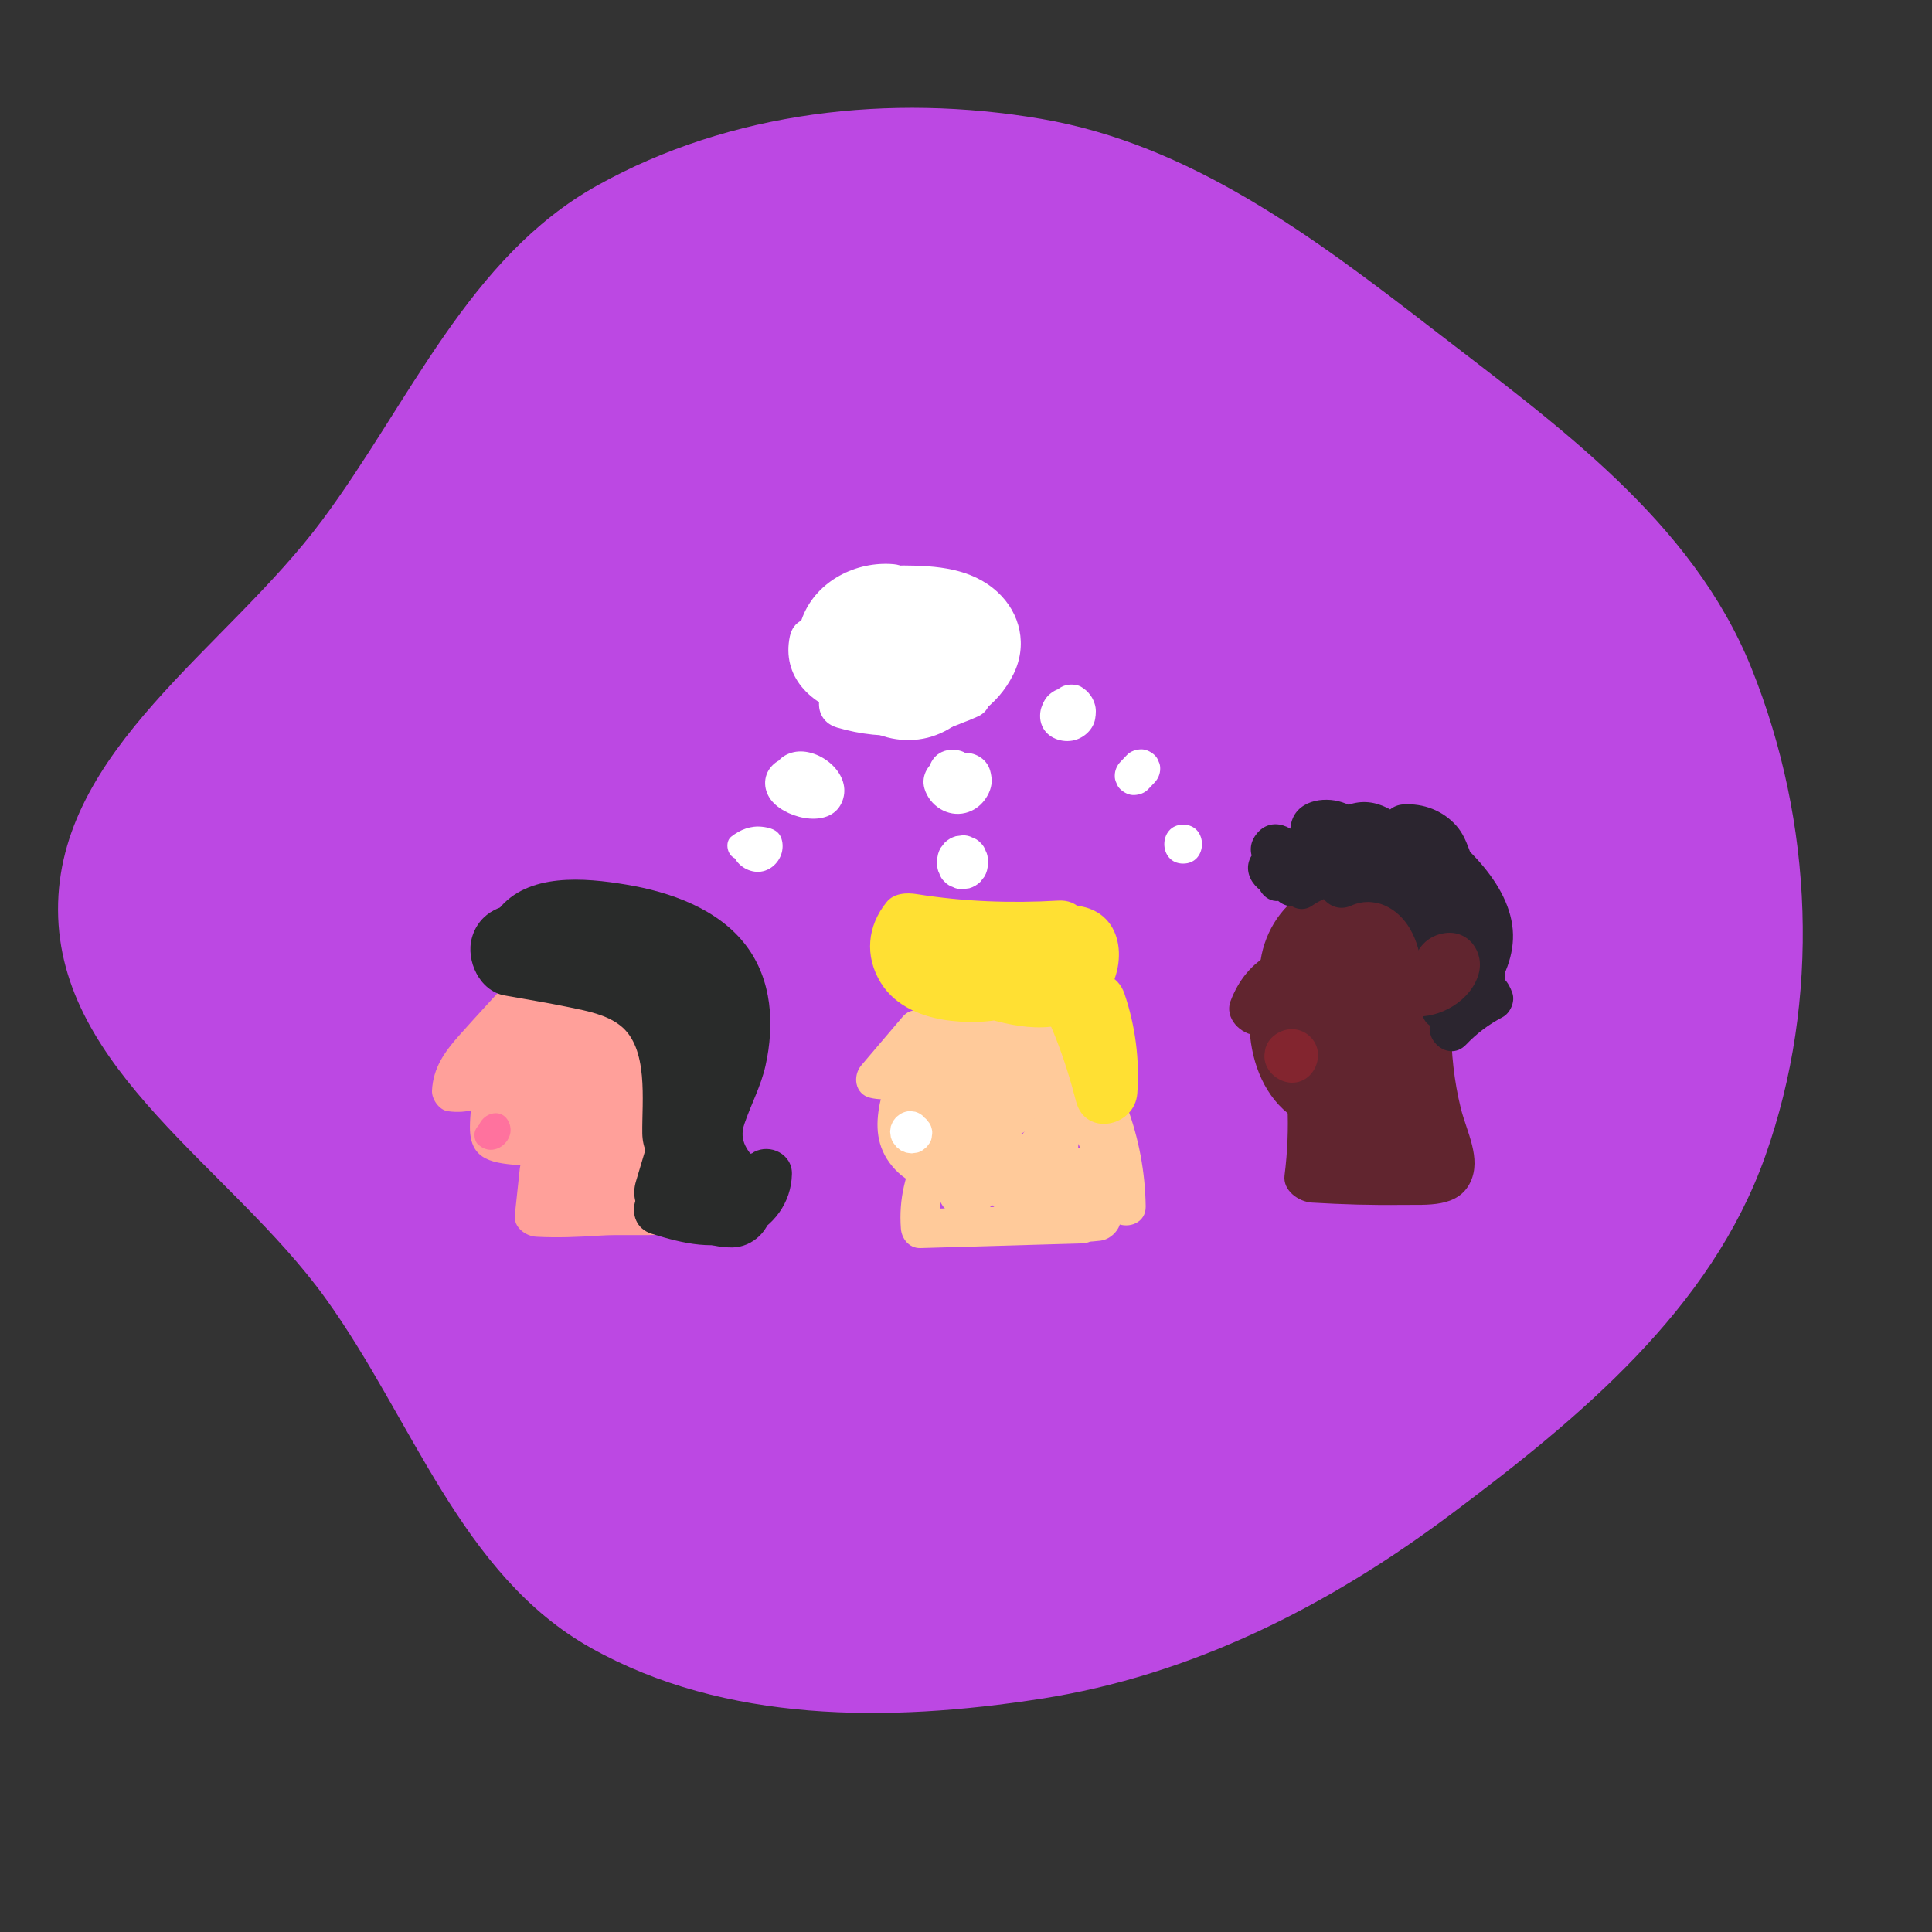 <svg width="233" height="233" viewBox="0 0 233 233" fill="none" xmlns="http://www.w3.org/2000/svg">
<rect x="0" y="0" width="233" height="233" fill="#333333" stroke="none"/>
<mask id="mask0" mask-type="alpha" maskUnits="userSpaceOnUse" x="0" y="0" width="233" height="233">
<rect width="233" height="233" fill="#C4C4C4"/>
</mask>
<g mask="url(#mask0)">
<path fill-rule="evenodd" clip-rule="evenodd" d="M7 109.753C6.924 90.436 27.307 78.257 38.833 62.766C49.446 48.501 56.487 31.05 72.003 22.384C88.093 13.398 107.392 11.232 125.554 14.331C143.453 17.385 158.233 28.44 172.606 39.549C187.76 51.263 204.044 62.766 211.21 80.541C218.706 99.136 219.593 120.563 212.882 139.455C206.332 157.896 190.594 170.932 174.94 182.653C160.177 193.707 143.728 202.05 125.511 204.877C107.157 207.724 87.472 207.823 71.264 198.739C55.534 189.923 49.764 171.129 39.201 156.502C27.894 140.845 7.076 129.073 7 109.753Z" fill="#BC48E3"/>
<g clip-path="url(#clip0)">
<path d="M62.216 117.367C59.931 119.875 57.613 122.359 55.357 124.895C53.599 126.872 52.235 128.802 52.099 131.521C52.047 132.526 52.931 133.86 53.998 134.01C58.836 134.691 61.529 131.136 64.364 127.792C67.166 124.482 70.198 120.875 66.978 116.756C66.367 118.226 65.76 119.696 65.149 121.166C67.801 121.237 70.433 121.453 73.047 121.917C74.128 122.11 75.337 122.589 76.427 122.631C77.358 123.063 77.513 122.955 76.897 122.293C76.559 121.589 76.446 121.551 76.559 122.176C76.408 122.575 76.611 123.458 76.615 123.899C76.634 127.398 76.399 133.597 72.76 135.527C70.805 136.565 67.956 135.818 65.859 135.64C64.952 135.565 62.535 134.898 61.689 135.283C61.073 135.095 61.022 135.302 61.534 135.898C61.783 136.673 61.887 136.781 61.844 136.227C62.023 135.814 61.873 135.076 61.924 134.602C62.328 130.746 64.054 127.06 67.688 125.369C66.39 124.627 65.093 123.88 63.795 123.138C63.273 127.29 62.752 131.441 62.225 135.598C61.887 138.307 65.807 138.876 67.044 136.903C68.651 134.339 69.474 131.564 69.639 128.549C69.761 126.365 66.691 125.069 65.224 126.722C63.523 128.638 62.314 130.704 61.445 133.113C63.109 133.569 64.768 134.029 66.433 134.485C67.467 131.587 68.092 128.661 68.468 125.613C68.741 123.416 65.436 122.166 64.054 123.787C62.296 125.848 61.064 128.093 60.415 130.728C59.743 133.47 63.772 135.419 65.14 132.719C66.611 129.817 68.083 126.914 69.554 124.007C67.946 123.571 66.343 123.138 64.736 122.702C64.834 125.595 64.717 128.464 64.383 131.343C64.101 133.752 67.302 134.499 68.797 133.17C71.688 130.601 73.221 127.205 73.55 123.387C73.804 120.429 69.239 119.964 68.473 122.702C67.542 126.022 67.128 129.413 67.265 132.86C67.373 135.677 71.632 136.48 72.342 133.545C73.023 130.737 73.954 127.356 73.653 124.449C73.522 123.167 72.981 122.133 72.008 121.302C71.167 120.584 69.921 120.368 69.244 119.527C68.633 120.997 68.026 122.467 67.415 123.937C68.548 124.031 69.77 124.261 70.908 124.219C71.764 124.491 72.003 124.453 71.623 124.111C71.66 124.716 71.688 125.322 71.698 125.928C71.745 128.436 71.524 130.911 71.068 133.376C70.452 136.692 74.824 137.814 76.056 134.748C76.958 132.498 77.602 130.206 78.002 127.816C78.538 124.608 73.865 123.157 73.014 126.445C72.563 128.182 72.159 130.023 71.162 131.545C70.715 132.23 70.198 132.813 69.469 133.207C69.108 133.414 68.722 133.555 68.313 133.625C67.307 133.47 67.42 133.865 68.661 134.813C68.266 135.785 67.866 136.758 67.472 137.73C67.519 137.706 67.561 137.678 67.608 137.655C69.963 136.316 68.746 133.024 66.301 132.841C64.797 132.728 63.334 132.752 61.835 132.911C59.179 133.193 58.046 137.373 61.148 137.983C64.03 138.552 66.94 138.969 69.869 139.186C72.427 139.373 76.206 140.026 78.543 138.758C80.851 137.504 80.95 134.339 81.251 132.024C81.659 128.924 81.721 125.834 81.476 122.721C81.279 120.208 78.082 119.156 76.657 121.415C73.818 125.919 74.142 132.198 70.555 136.175C68.337 138.641 71.98 142.304 74.213 139.829C78.317 135.274 77.978 129.013 81.124 124.021C79.516 123.585 77.913 123.153 76.305 122.716C76.469 124.81 76.521 126.9 76.389 128.995C76.31 130.258 76.164 131.517 75.952 132.766C75.849 133.357 75.731 133.945 75.605 134.527C76.343 134.198 76.385 134.076 75.731 134.17C75.012 133.855 73.381 134.179 72.577 134.156C71.524 134.123 70.475 134.062 69.427 133.977C67.105 133.79 64.815 133.447 62.531 132.996C62.3 134.687 62.075 136.377 61.844 138.068C63.349 137.908 64.806 137.885 66.31 137.997C65.873 136.391 65.441 134.79 65.003 133.184C64.956 133.207 64.914 133.235 64.867 133.259C63.87 133.827 63.386 135.081 63.678 136.175C64.66 139.843 69.949 139.002 72.365 137.481C75.774 135.33 77.052 131.512 78.007 127.807C76.343 127.351 74.683 126.891 73.019 126.435C72.619 128.826 71.975 131.117 71.073 133.367C72.737 133.822 74.396 134.283 76.061 134.738C76.78 130.854 77.527 126.13 76.592 122.227C75.661 118.33 70.499 119.01 67.42 118.762C64.947 118.56 64.336 121.612 65.591 123.171C66.085 123.782 66.691 124.209 67.373 124.59C68.369 125.144 68.243 124.749 68.492 125.604C68.741 126.454 68.2 128.107 68.045 128.967C67.852 130.042 67.617 131.103 67.359 132.165C69.051 132.395 70.743 132.62 72.436 132.85C72.318 129.84 72.647 126.971 73.461 124.068C71.768 123.838 70.076 123.613 68.383 123.383C68.172 125.858 66.983 127.886 65.144 129.511C66.616 130.122 68.087 130.728 69.559 131.338C69.897 128.459 70.015 125.595 69.911 122.697C69.827 120.278 66.31 118.996 65.093 121.391C63.621 124.294 62.15 127.196 60.678 130.103C62.253 130.765 63.828 131.432 65.403 132.094C65.835 130.333 66.527 128.821 67.711 127.431C66.24 126.82 64.768 126.215 63.297 125.604C62.977 128.173 62.314 130.671 61.445 133.104C60.326 136.246 65.309 137.584 66.433 134.475C66.987 132.935 67.801 131.592 68.882 130.366C67.41 129.755 65.939 129.15 64.468 128.539C64.35 130.657 63.701 132.498 62.578 134.287C64.185 134.724 65.788 135.156 67.396 135.593C67.918 131.441 68.44 127.29 68.966 123.134C69.234 120.992 66.621 120.185 65.074 120.903C59.47 123.514 56.715 129.971 56.673 135.903C56.645 140.12 59.611 140.275 63.076 140.566C66.606 140.867 70.823 141.848 74.236 140.51C80.428 138.077 81.749 130.164 81.791 124.331C81.8 122.852 81.942 120.786 81.077 119.494C80.141 118.099 78.496 117.799 76.963 117.451C73.085 116.573 69.122 116.108 65.149 116C62.681 115.934 62.042 118.771 63.32 120.41C63.823 121.053 60.392 124.514 59.86 125.139C58.977 126.186 57.026 129.262 55.371 129.032C56.005 129.863 56.635 130.695 57.27 131.521C57.369 129.586 59.677 127.821 60.88 126.496C62.545 124.669 64.204 122.847 65.868 121.02C68.106 118.564 64.463 114.901 62.216 117.367Z" fill="#FFA09A"/>
<path d="M62.685 140.951C62.483 142.825 62.286 144.699 62.084 146.568C61.928 148.01 63.395 149.081 64.669 149.151C67.208 149.292 69.718 149.184 72.252 149.02C74.824 148.85 77.428 149.052 79.981 148.888C86.045 148.494 81.053 140.923 79.807 138.35C78.787 136.246 75.698 136.988 75.082 138.965C75.261 138.397 74.654 138.885 74.278 138.871C73.277 138.824 72.229 138.974 71.223 139.026C69.333 139.12 67.443 139.218 65.553 139.312C62.248 139.477 62.201 144.45 65.553 144.478C67.589 144.492 69.629 144.511 71.665 144.525C72.887 144.535 75.787 143.985 76.69 144.84C79.106 147.127 82.769 143.478 80.347 141.186C78.617 139.547 76.573 139.402 74.288 139.378C71.378 139.35 68.468 139.331 65.553 139.308C65.553 141.031 65.553 142.75 65.553 144.474C68.726 144.314 71.994 144.351 75.148 143.948C77.438 143.652 79.351 142.651 80.07 140.341C78.495 140.547 76.92 140.754 75.346 140.956C75.811 141.909 76.272 142.867 76.737 143.821C76.93 144.215 77.64 146.418 77.898 145.502C78.293 144.985 78.693 144.474 79.088 143.957C80.286 143.422 79.398 143.685 78.49 143.656C77.912 143.638 77.339 143.633 76.76 143.638C75.392 143.652 74.029 143.736 72.661 143.825C69.996 143.999 67.349 144.135 64.679 143.985C65.539 144.845 66.404 145.709 67.264 146.568C67.466 144.694 67.664 142.82 67.866 140.951C68.209 137.65 63.038 137.673 62.685 140.951Z" fill="#FFA09A"/>
<path d="M66.677 119.123C70.175 117.879 74.156 117.973 76.563 120.504C79.995 124.12 79.06 129.572 77.8 133.912C75.774 140.89 86.657 143.872 88.678 136.908C91.071 128.675 90.982 118.992 84.541 112.53C79.21 107.185 70.682 105.762 63.678 108.251C60.81 109.27 58.887 112.093 59.738 115.183C60.5 117.959 63.791 120.147 66.677 119.123Z" fill="#292B2A"/>
<path d="M60.843 120.048C63.476 120.523 66.127 120.95 68.751 121.495C70.843 121.927 73.137 122.373 74.801 123.674C78.266 126.379 77.405 132.775 77.462 136.673C77.57 143.919 88.853 143.938 88.744 136.673C88.636 129.408 88.697 121.387 83.028 115.949C77.908 111.036 70.495 110.374 63.847 109.177C60.853 108.637 57.764 109.994 56.908 113.112C56.151 115.845 57.83 119.504 60.843 120.048Z" fill="#292B2A"/>
<path d="M66.757 116.324C67.641 115.202 69.117 115.488 70.462 115.54C72.6 115.62 74.669 115.986 76.723 116.578C80.075 117.545 83.272 118.945 83.521 122.796C83.784 126.858 81.443 130.051 80.47 133.822C79.121 139.059 81.542 143.257 84.941 147.047C88.989 151.555 95.622 144.896 91.588 140.407C90.197 138.857 89.059 137.645 89.774 135.541C90.582 133.165 91.772 130.986 92.322 128.516C93.422 123.58 93.13 118.198 89.985 114.042C86.629 109.604 80.828 107.566 75.506 106.683C70.532 105.856 63.64 105.213 60.11 109.679C58.539 111.666 58.168 114.38 60.11 116.32C61.741 117.959 65.177 118.325 66.757 116.324Z" fill="#292B2A"/>
<path d="M78.345 136.955C77.795 138.796 77.245 140.641 76.695 142.482C75.745 145.662 78.302 148.122 81.227 148.428C80.329 148.334 82.007 148.738 82.209 148.818C81.809 148.644 81.866 148.672 82.383 148.897C82.9 149.123 83.417 149.339 83.939 149.555C85.34 150.118 86.764 150.442 88.288 150.442C90.746 150.442 93.102 148.282 92.989 145.746C92.876 143.201 90.925 141.05 88.288 141.05C87.714 141.031 87.676 141.045 88.184 141.092C87.888 141.022 87.597 140.937 87.305 140.834C86.783 140.632 86.727 140.613 87.131 140.782C86.844 140.655 86.558 140.529 86.271 140.407C84.555 139.669 83.107 139.228 81.231 139.031C82.74 141.012 84.254 142.994 85.763 144.976C86.313 143.135 86.863 141.289 87.413 139.449C88.114 137.096 86.567 134.226 84.132 133.672C81.603 133.099 79.097 134.438 78.345 136.955Z" fill="#292B2A"/>
<path d="M88.49 144.943C90.478 145.394 92.199 145.173 93.999 144.21C92.467 143.332 90.934 142.454 89.402 141.576C89.317 145.793 82.284 143.548 80.211 142.9C76.45 141.726 74.838 147.615 78.584 148.789C82.322 149.959 86.374 150.95 90.126 149.301C93.285 147.911 95.438 145.075 95.508 141.576C95.555 139.186 92.899 137.875 90.911 138.941C90.657 139.162 90.394 139.204 90.112 139.059C86.285 138.181 84.649 144.065 88.49 144.943Z" fill="#292B2A"/>
<path d="M57.697 138.058C58.121 138.415 58.572 138.645 59.131 138.664C59.531 138.678 59.935 138.566 60.283 138.373C60.871 138.049 61.341 137.462 61.51 136.809C61.825 135.584 60.979 134.076 59.559 134.264C58.445 134.414 57.585 135.419 57.603 136.546C57.613 136.974 57.782 137.406 58.088 137.706C58.374 137.993 58.84 138.204 59.249 138.19C60.128 138.152 60.908 137.467 60.894 136.546C60.889 136.509 60.894 136.471 60.899 136.438C60.88 136.584 60.861 136.729 60.838 136.875C60.847 136.819 60.861 136.772 60.88 136.715C60.824 136.847 60.767 136.978 60.716 137.11C60.739 137.058 60.763 137.016 60.795 136.969C60.711 137.082 60.626 137.19 60.537 137.302C60.584 137.241 60.631 137.194 60.692 137.147C60.579 137.232 60.471 137.316 60.358 137.406C60.405 137.373 60.452 137.349 60.504 137.331C60.372 137.387 60.241 137.443 60.109 137.495C60.142 137.481 60.18 137.471 60.212 137.467C59.677 137.326 59.145 137.185 58.609 137.044C58.628 137.063 58.647 137.082 58.666 137.105C58.581 136.992 58.497 136.884 58.407 136.772C58.431 136.805 58.45 136.833 58.468 136.866C58.412 136.734 58.356 136.603 58.304 136.471C58.323 136.518 58.337 136.56 58.346 136.612C58.327 136.466 58.309 136.321 58.285 136.175C58.29 136.222 58.29 136.269 58.285 136.321C58.304 136.175 58.323 136.03 58.346 135.884C58.337 135.945 58.318 136.006 58.294 136.067C58.351 135.936 58.407 135.804 58.459 135.673C58.426 135.748 58.384 135.814 58.337 135.875C58.421 135.762 58.506 135.654 58.595 135.541C58.544 135.602 58.487 135.659 58.421 135.71C58.534 135.626 58.642 135.541 58.755 135.452C58.703 135.49 58.647 135.522 58.586 135.551C58.718 135.494 58.849 135.438 58.981 135.386C58.924 135.41 58.863 135.429 58.802 135.438C58.948 135.419 59.094 135.4 59.239 135.377C59.202 135.382 59.169 135.382 59.131 135.377C59.277 135.396 59.423 135.414 59.569 135.438C59.517 135.433 59.474 135.419 59.428 135.4C59.559 135.457 59.691 135.513 59.822 135.565C59.785 135.546 59.757 135.527 59.724 135.504C59.837 135.588 59.945 135.673 60.057 135.762C60.048 135.753 60.034 135.743 60.025 135.734C59.681 135.447 59.324 135.25 58.863 135.25C58.459 135.25 57.98 135.429 57.702 135.734C57.415 136.048 57.199 136.457 57.218 136.894C57.232 137.312 57.364 137.781 57.697 138.058Z" fill="#FF729E"/>
<path d="M91.067 100.526C90.681 100.55 90.3 100.568 89.915 100.592C88.772 100.658 88.142 101.583 88.331 102.672C88.566 104.053 89.882 105.067 91.245 105.142C92.651 105.222 93.906 104.189 94.273 102.86C94.442 102.236 94.428 101.522 94.155 100.925C93.751 100.042 92.796 99.808 91.908 99.709C90.526 99.559 89.275 100.052 88.204 100.892C87.503 101.442 87.63 102.644 88.204 103.217C88.895 103.907 89.83 103.766 90.531 103.217C90.39 103.33 91.005 103.006 90.813 103.081C90.855 103.067 91.306 102.954 91.132 102.982C91.598 102.916 91.781 102.982 92.214 103.147C91.833 102.766 91.447 102.381 91.067 102.001C91.16 102.287 91.189 101.78 91.081 102.066C91.109 101.991 91.132 101.958 91.184 101.897C91.038 102.081 91.062 101.921 91.194 101.916C91.325 101.911 91.424 101.926 91.537 101.935C91.57 101.94 91.466 101.832 91.466 101.869C91.466 101.869 91.584 102.254 91.508 101.799C90.982 102.494 90.451 103.184 89.924 103.879C90.31 103.856 90.69 103.837 91.076 103.813C91.964 103.762 92.721 103.095 92.721 102.17C92.712 101.32 91.96 100.479 91.067 100.526Z" fill="white"/>
<path d="M97.097 92.143C95.931 90.983 94.197 91.2 93.101 92.359C91.921 93.613 92.053 95.45 93.167 96.694C95.095 98.845 100.341 99.991 101.606 96.567C102.753 93.463 99.218 90.453 96.303 90.631C94.761 90.725 93.308 91.744 93.257 93.397C93.2 95.163 94.751 96.459 96.293 96.981C98.136 97.61 100.604 96.783 100.609 94.515C100.614 92.439 97.967 91.359 96.533 92.862C95.87 93.557 95.96 94.482 96.533 95.187C97.097 95.886 97.788 96.436 98.583 96.854C100.454 97.84 102.118 95.003 100.242 94.017C99.664 93.712 99.269 93.369 98.86 92.862C98.86 93.637 98.86 94.412 98.86 95.187C99.5 94.515 97.506 93.97 97.032 93.721C96.971 93.689 96.594 93.393 96.552 93.402C96.533 93.407 96.514 94.196 96.35 93.909C96.322 93.862 97.05 94.059 96.703 93.895C97.314 94.182 98.268 94.308 98.461 95.163C98.526 95.454 98.639 95.313 98.343 95.445C97.995 95.6 97.262 95.29 96.947 95.191C96.482 95.041 96.134 94.783 95.711 94.576C95.447 94.449 95.198 94.877 94.775 94.454C96.275 95.966 98.602 93.641 97.097 92.143Z" fill="white"/>
<path d="M112.903 70.954C109.551 71.222 106.138 70.536 103.007 72.109C99.881 73.683 98.499 76.876 99.021 80.267C99.923 86.132 106.054 90.434 111.883 88.964C117.444 87.56 122.136 80.694 119.198 75.124C116.025 69.108 106.11 70.93 103.759 76.73C102.462 79.933 104.051 84.113 107.69 84.822C111.295 85.522 114.699 81.859 113.387 78.336C112.569 76.143 110.087 75.373 108.282 76.989C107.516 77.674 107.163 78.341 106.876 79.323C106.416 80.901 107.436 82.652 109.011 83.08C111.455 83.742 114.008 82.422 114.539 79.863C114.873 78.247 114.083 76.571 112.405 76.106C110.745 75.645 109.086 75.368 107.379 75.143C105.729 74.927 104.338 76.702 104.324 78.195C104.305 80.022 105.748 81.037 107.379 81.248C108.536 81.398 109.659 81.685 110.783 81.99C110.073 80.736 109.359 79.487 108.649 78.233C109.312 77.886 109.974 77.533 110.637 77.186C111.347 78.44 112.062 79.689 112.772 80.943C112.715 81.065 112.663 81.182 112.607 81.304C110.905 80.854 109.203 80.407 107.502 79.957C107.455 79.83 111.587 77.604 111.902 77.561C113.138 77.392 113.867 77.51 113.919 78.787C114.008 81.032 111.695 83.136 109.528 83.169C107.459 83.202 105.207 81.347 105.01 79.233C104.704 75.946 110.98 77.209 112.908 77.054C116.796 76.749 116.829 70.639 112.903 70.954Z" fill="white"/>
<path d="M111.488 95.093C112.099 97.173 114.281 98.587 116.443 98.037C117.369 97.802 118.131 97.276 118.709 96.53C119.278 95.792 119.687 94.816 119.584 93.862C119.494 93.031 119.301 92.317 118.69 91.702C118.159 91.171 117.289 90.772 116.528 90.81C115.738 90.847 114.92 91.106 114.365 91.702C113.853 92.261 113.383 93.073 113.472 93.862C113.486 93.975 113.486 94.073 113.472 94.186C113.51 93.914 113.543 93.646 113.58 93.374C113.566 93.444 113.547 93.515 113.524 93.585C113.627 93.341 113.731 93.097 113.834 92.857C113.787 92.96 113.74 93.05 113.674 93.144C113.834 92.937 113.994 92.73 114.154 92.524C114.078 92.613 114.008 92.679 113.923 92.754C114.13 92.594 114.337 92.434 114.544 92.275C114.487 92.317 114.422 92.355 114.356 92.383C114.6 92.28 114.845 92.176 115.085 92.073C114.976 92.115 114.882 92.139 114.77 92.153C115.042 92.115 115.31 92.082 115.583 92.045C115.512 92.049 115.437 92.049 115.367 92.04C115.639 92.078 115.907 92.111 116.18 92.148C116.067 92.125 115.973 92.101 115.87 92.054C116.114 92.157 116.359 92.261 116.598 92.364C116.532 92.331 116.467 92.298 116.41 92.256C116.617 92.416 116.824 92.575 117.031 92.735C116.941 92.665 116.871 92.594 116.796 92.51C116.956 92.716 117.115 92.923 117.275 93.13C117.209 93.036 117.162 92.951 117.115 92.848C117.219 93.092 117.322 93.336 117.426 93.576C117.416 93.543 117.407 93.505 117.393 93.472C116.941 91.941 115.221 90.828 113.632 91.34C112.071 91.838 111.009 93.449 111.488 95.093Z" fill="white"/>
<path d="M107.774 68.042C103.261 67.648 98.536 70.033 96.816 74.34C95.142 78.524 96.797 83.465 100.699 85.733C104.107 87.71 107.186 82.436 103.783 80.459C102.33 79.614 101.832 77.74 102.64 76.251C103.646 74.401 105.86 73.978 107.774 74.147C111.69 74.49 111.666 68.385 107.774 68.042Z" fill="white"/>
<path d="M108.926 74.293C111.06 74.302 113.632 74.147 115.508 75.359C117.543 76.674 117.275 78.402 115.7 80.022C112.292 83.526 106.839 82.939 102.551 81.844C98.734 80.872 97.154 86.611 100.925 87.734C106.67 89.443 112.522 88.879 117.943 86.4C121.074 84.968 118.855 79.703 115.588 80.821C112.668 81.816 109.782 81.502 106.801 80.924C105.767 80.722 100.765 80.21 101.15 78.374C101.959 74.542 96.069 72.903 95.255 76.749C94.24 81.567 97.756 84.977 102.147 86.16C106.947 87.452 112.405 88.349 117.21 86.71C116.424 84.85 115.639 82.99 114.854 81.131C110.938 82.92 106.641 83.066 102.547 81.849C102.006 83.812 101.465 85.775 100.92 87.738C108.385 89.64 118.291 89.213 122.221 81.309C123.932 77.867 123.109 73.974 120.289 71.386C117.167 68.521 112.955 68.216 108.917 68.197C104.996 68.174 104.991 74.279 108.926 74.293Z" fill="white"/>
<path d="M119.136 104.185C119.136 104.053 119.136 103.922 119.136 103.79C119.151 103.372 119.066 102.978 118.873 102.616C118.751 102.236 118.539 101.912 118.243 101.634C117.966 101.339 117.637 101.127 117.261 101.005C116.899 100.813 116.504 100.728 116.085 100.742C115.813 100.78 115.545 100.813 115.272 100.85C114.755 100.996 114.304 101.259 113.923 101.634C113.763 101.841 113.603 102.048 113.443 102.254C113.166 102.729 113.03 103.245 113.025 103.795C113.025 103.926 113.025 104.058 113.025 104.189C113.011 104.607 113.095 105.002 113.288 105.363C113.41 105.744 113.622 106.068 113.918 106.345C114.196 106.641 114.525 106.852 114.901 106.974C115.263 107.167 115.658 107.251 116.076 107.237C116.349 107.199 116.617 107.167 116.889 107.129C117.406 106.983 117.858 106.72 118.238 106.345C118.398 106.138 118.558 105.932 118.718 105.725C119 105.251 119.136 104.734 119.136 104.185Z" fill="white"/>
<path d="M114.892 96.525C118.822 96.525 118.831 90.42 114.892 90.42C110.961 90.42 110.952 96.525 114.892 96.525Z" fill="white"/>
<path d="M126.583 83.728C126.094 84.141 125.779 84.756 125.582 85.353C125.483 85.648 125.441 86.005 125.436 86.311C125.427 86.738 125.511 87.156 125.676 87.546C126.306 89.034 128.135 89.659 129.634 89.251C130.805 88.931 131.863 87.926 132.074 86.705C132.182 86.076 132.215 85.451 132.004 84.836C131.802 84.254 131.632 83.972 131.233 83.507C131.026 83.267 130.758 83.094 130.504 82.906C130.001 82.53 129.089 82.488 128.511 82.648C127.909 82.812 127.26 83.277 126.964 83.836C126.649 84.437 126.489 85.16 126.706 85.827C126.79 86.034 126.88 86.24 126.964 86.442C127.194 86.832 127.505 87.137 127.89 87.367C127.909 87.381 127.928 87.395 127.947 87.41C127.773 87.273 127.599 87.142 127.425 87.006C127.481 87.057 127.524 87.104 127.571 87.161C127.434 86.987 127.303 86.813 127.166 86.639C127.209 86.7 127.241 86.761 127.27 86.827C127.185 86.621 127.096 86.414 127.011 86.212C127.044 86.306 127.068 86.395 127.082 86.489C127.049 86.259 127.021 86.034 126.988 85.803C126.992 85.879 126.992 85.944 126.988 86.019C127.021 85.789 127.049 85.564 127.082 85.334C127.068 85.432 127.044 85.517 127.006 85.611C127.091 85.404 127.18 85.198 127.265 84.996C127.232 85.061 127.199 85.118 127.152 85.179C127.288 85.005 127.42 84.831 127.556 84.658C127.505 84.714 127.458 84.756 127.401 84.803C127.575 84.667 127.749 84.535 127.923 84.399C127.862 84.442 127.801 84.47 127.735 84.503C127.942 84.418 128.149 84.329 128.351 84.244C128.28 84.268 128.215 84.287 128.144 84.301C128.374 84.268 128.6 84.24 128.83 84.207C128.732 84.221 128.642 84.221 128.544 84.211C128.774 84.244 129 84.272 129.23 84.305C129.131 84.291 129.047 84.268 128.953 84.23C129.16 84.315 129.366 84.404 129.569 84.489C129.503 84.456 129.446 84.418 129.385 84.376C129.559 84.512 129.733 84.644 129.907 84.78C129.888 84.766 129.869 84.747 129.855 84.733C130.076 85.113 130.297 85.493 130.518 85.874C130.513 85.846 130.509 85.822 130.504 85.794C130.537 86.024 130.565 86.25 130.598 86.48C130.593 86.395 130.593 86.325 130.603 86.24C130.57 86.47 130.542 86.696 130.509 86.926C130.528 86.818 130.556 86.719 130.598 86.621C130.513 86.827 130.424 87.034 130.34 87.236C130.377 87.161 130.415 87.1 130.462 87.034C130.325 87.208 130.194 87.381 130.057 87.555C130.109 87.494 130.166 87.438 130.227 87.386C130.706 86.978 130.984 86.17 130.984 85.559C130.984 84.925 130.702 84.169 130.227 83.732C129.733 83.282 129.089 82.943 128.398 82.976C127.693 83.004 127.129 83.263 126.583 83.728Z" fill="white"/>
<path d="M138.458 95.196C138.716 94.924 138.975 94.656 139.234 94.383C139.657 93.942 139.92 93.341 139.92 92.721C139.934 92.397 139.864 92.096 139.718 91.815C139.624 91.523 139.459 91.27 139.234 91.058C138.787 90.65 138.199 90.345 137.569 90.373C136.954 90.401 136.342 90.603 135.905 91.058C135.647 91.331 135.388 91.599 135.13 91.871C134.706 92.312 134.443 92.913 134.443 93.533C134.429 93.857 134.5 94.158 134.645 94.44C134.739 94.731 134.904 94.984 135.13 95.196C135.576 95.604 136.164 95.91 136.794 95.882C137.41 95.853 138.025 95.651 138.458 95.196Z" fill="white"/>
<path d="M142.689 104.152C145.712 104.152 145.722 99.455 142.689 99.455C139.662 99.455 139.657 104.152 142.689 104.152Z" fill="white"/>
<path d="M108.846 122.636C107.192 124.58 105.537 126.524 103.887 128.464C102.796 129.746 103.088 131.939 104.926 132.39C108.973 133.376 113.204 130.211 112.847 125.905C112.645 123.463 108.743 122.49 108.231 125.28C107.304 130.296 103.689 135.973 107.624 140.67C111.432 145.215 117.675 143.243 121.817 140.407C124.299 138.711 121.948 134.64 119.443 136.354C117.252 137.852 111.841 140.81 110.661 136.509C109.777 133.292 112.184 129.647 112.762 126.534C111.225 126.327 109.683 126.116 108.146 125.909C108.24 127.055 107.464 128.182 106.176 127.868C106.524 129.178 106.867 130.483 107.215 131.794C108.87 129.849 110.525 127.905 112.175 125.966C114.121 123.664 110.811 120.325 108.846 122.636Z" fill="#FFCA9A"/>
<path d="M114.148 125.055C115.436 121.551 122.756 121.096 124.472 124.298C126.723 128.502 122.436 132.306 118.868 133.649C119.832 134.611 120.795 135.574 121.759 136.537C122.554 133.653 124.975 125.811 120.386 124.9C116.325 124.097 113.133 130.512 111.765 133.395C110.444 136.18 113.998 138.134 115.822 135.767C117.994 132.944 118.567 129.399 117.655 125.984C117.171 124.167 115.036 123.843 113.725 124.947C110.66 127.529 109.522 131.953 111.059 135.673C111.732 137.293 113.584 138.016 114.989 136.711C117.223 134.63 118.854 131.141 117.918 128.051C117.067 125.242 113.668 124.195 111.84 126.731C110.02 129.253 109.818 133.259 110.632 136.156C111.412 138.937 113.786 141.167 116.663 139.373C119.164 137.814 120.998 134.635 122.06 131.986C123.01 129.619 124.349 125.426 122.521 123.19C120.311 120.49 116.644 123.106 115.013 125.12C113.001 127.605 112.409 130.554 112.832 133.663C112.992 134.832 114.656 135.729 115.723 135.302C119.841 133.658 123.48 128.844 121.51 124.266C119.268 119.053 112.559 121.838 110.641 125.778C108.558 130.056 111.37 135.588 116.381 135.635C121.486 135.682 124.838 129.295 126.164 125.163C126.789 123.214 124.425 121.457 122.709 122.509C120.593 123.81 119.15 125.731 118.713 128.196C118.431 129.788 119.766 131.761 121.604 131.085C123.343 130.446 124.791 129.568 126.042 128.192C124.81 127.243 123.578 126.294 122.351 125.346C121.783 126.496 121.101 127.323 120.109 128.121C121.421 128.882 122.728 129.643 124.039 130.404C124.382 129.065 124.392 127.839 123.889 126.539C123.31 125.036 121.223 124.04 119.959 125.501C118.995 126.618 117.603 127.257 116.151 126.595C114.933 126.041 112.949 126.355 112.695 127.999C112.291 130.638 112.117 133.24 112.286 135.908C112.479 138.908 117.18 138.932 116.987 135.908C116.846 133.672 116.884 131.465 117.227 129.248C116.075 129.718 114.924 130.183 113.777 130.652C117.067 132.151 120.852 131.643 123.282 128.821C121.971 128.473 120.664 128.131 119.352 127.783C119.629 128.21 119.681 128.666 119.503 129.15C118.877 131.578 121.684 132.846 123.433 131.432C124.711 130.399 125.68 129.173 126.413 127.703C127.537 125.44 124.617 122.777 122.723 124.857C122.027 125.623 121.341 126.182 120.358 126.543C121.322 127.506 122.286 128.469 123.249 129.431C123.48 128.121 123.94 127.257 125.083 126.553C123.931 125.67 122.779 124.787 121.632 123.899C120.998 125.886 120.038 127.727 118.652 129.295C117.57 130.521 115.173 131.981 114.604 129.347C114.308 127.98 116.767 124.857 117.302 126.764C117.744 128.323 115.718 130.263 114.477 130.756C115.441 131.301 116.405 131.85 117.368 132.395C117.227 131.371 117.429 130.324 117.843 129.389C118.233 128.511 119.112 127.976 119.512 127.205C120.212 126.797 119.926 126.327 118.656 125.787C118.642 126.027 118.628 126.261 118.619 126.501C118.464 126.942 118.487 127.525 118.388 127.99C118.158 129.07 117.805 130.131 117.326 131.122C116.908 131.996 116.4 132.832 115.807 133.602C115.455 134.062 114.891 134.499 114.59 134.978C114.416 135.142 114.242 135.302 114.068 135.466C114.51 135.504 114.952 135.541 115.398 135.574C115.53 135.377 114.891 133.029 114.905 132.573C114.938 131.648 115.116 129.896 115.892 129.253C115.337 129.483 114.783 129.713 114.228 129.939C112.968 130.094 113.57 130.263 113.118 131.423C112.818 132.198 112.263 132.799 111.666 133.357C112.977 133.705 114.284 134.048 115.596 134.395C114.637 132.071 115.112 129.873 117.053 128.239C115.742 127.891 114.435 127.548 113.123 127.201C113.739 129.497 113.194 131.512 111.765 133.362C113.118 134.151 114.472 134.94 115.822 135.734C116.39 134.536 117.006 133.376 117.744 132.277C118.073 131.789 118.421 131.305 118.793 130.845C119.042 130.535 119.3 130.239 119.573 129.948C120.01 129.643 119.907 129.488 119.268 129.488C118.906 129.018 118.548 128.553 118.186 128.084C118.92 130.014 117.754 133.325 117.223 135.255C116.781 136.861 118.388 138.791 120.114 138.143C123.771 136.767 127.156 134.503 128.811 130.836C130.249 127.652 129.981 123.711 127.856 120.894C123.4 114.981 112.108 116.991 109.611 123.768C108.572 126.647 113.114 127.872 114.148 125.055Z" fill="#FFCA9A"/>
<path d="M110.844 138.274C109.165 141.346 108.38 144.671 108.648 148.169C108.742 149.404 109.649 150.555 110.999 150.517C117.5 150.33 124.002 150.142 130.508 149.954C133.526 149.865 133.541 145.168 130.508 145.258C124.007 145.446 117.505 145.633 110.999 145.821C111.784 146.606 112.564 147.385 113.349 148.169C113.147 145.478 113.603 143.027 114.905 140.646C116.353 137.988 112.296 135.616 110.844 138.274Z" fill="#FFCA9A"/>
<path d="M126.405 126.125C130.937 131.596 133.377 138.444 133.48 145.525C134.66 144.849 135.84 144.173 137.015 143.497C136.386 143.22 136.277 141.501 136.08 140.848C135.713 139.66 135.309 138.481 134.862 137.321C133.988 135.067 132.977 132.879 131.84 130.746C130.989 129.15 128.666 129.295 127.782 130.746C125.681 134.193 124.642 137.993 124.708 142.027C124.75 144.647 128.629 145.253 129.324 142.651C129.997 140.144 130.232 137.631 129.959 135.048C129.776 133.273 127.373 131.639 125.944 133.386C123.547 136.326 121.351 139.397 119.386 142.647C120.848 143.041 122.306 143.436 123.768 143.83C123.735 142.98 123.702 142.13 123.669 141.28C123.608 139.726 122.216 138.65 120.693 139.016C118.192 139.618 116.185 141.158 114.948 143.417C113.641 145.807 116.65 148.014 118.639 146.263C120.641 144.502 122.465 142.59 124.134 140.51C125.846 138.378 123.777 135.753 121.285 136.823C118.399 138.063 115.884 139.899 113.792 142.243C112.358 143.849 113.712 147.024 116.077 146.169C119.179 145.046 122.343 144.135 125.587 143.506C126.24 143.379 127.087 143.389 127.703 143.13C128.417 143.309 128.671 143.13 128.474 142.595C128.511 142.05 128.412 142.031 128.187 142.525C127.66 142.398 126.325 142.839 125.742 142.9C124.99 142.98 124.261 143.083 123.519 143.234C123.937 144.741 124.351 146.253 124.769 147.761C126.461 147.395 128.615 146.864 129.893 148.324C130.053 147.094 130.208 145.864 130.368 144.638C129.978 145.061 129.503 145.201 128.944 145.065C128.944 146.629 128.944 148.198 128.944 149.761C130.222 149.823 131.459 149.776 132.728 149.625C134.477 149.414 136.169 147.047 134.392 145.615C133.786 145.126 133.184 144.643 132.578 144.154C130.241 142.276 126.894 145.582 129.254 147.474C129.86 147.963 130.462 148.447 131.069 148.935C131.623 147.597 132.178 146.263 132.733 144.924C131.463 145.075 130.222 145.122 128.948 145.061C125.921 144.92 125.935 149.606 128.948 149.757C130.349 149.827 131.586 149.494 132.747 148.686C134.044 147.784 134.275 146.202 133.222 144.999C130.744 142.172 126.87 142.506 123.523 143.229C120.562 143.872 121.821 148.371 124.774 147.756C127.453 147.197 130.232 147.629 132.07 145.178C133.358 143.464 133.598 140.871 131.854 139.35C129.903 137.645 127.026 138.462 124.76 138.885C121.375 139.519 118.065 140.458 114.831 141.628C115.592 142.938 116.354 144.243 117.116 145.554C118.973 143.473 121.093 141.97 123.655 140.872C122.705 139.641 121.756 138.411 120.806 137.185C119.137 139.265 117.313 141.177 115.31 142.938C116.542 143.886 117.774 144.835 119.001 145.784C119.682 144.539 120.547 143.877 121.934 143.544C120.942 142.788 119.95 142.036 118.958 141.28C118.991 142.13 119.024 142.98 119.057 143.83C119.146 146.136 122.207 147.052 123.439 145.014C125.192 142.111 127.12 139.336 129.263 136.701C127.923 136.147 126.588 135.593 125.249 135.039C125.479 137.241 125.352 139.251 124.778 141.393C126.316 141.599 127.858 141.811 129.395 142.017C129.343 138.777 130.138 135.87 131.83 133.104C130.476 133.104 129.122 133.104 127.773 133.104C129.244 135.861 130.476 138.707 131.421 141.684C132.084 143.783 132.361 146.535 134.637 147.535C136.193 148.221 138.2 147.446 138.172 145.507C138.05 137.115 135.064 129.239 129.719 122.786C127.797 120.471 124.487 123.81 126.405 126.125Z" fill="#FFCA9A"/>
<path d="M112.645 119.292C116.128 118.747 119.706 118.865 123.157 119.551C123.49 117.09 123.824 114.629 124.158 112.173C119.537 112.276 114.958 112.718 110.388 113.398C106.171 114.028 107.21 120.898 111.39 120.776C114.314 120.692 117.238 120.635 120.162 120.617C121.549 120.607 122.931 120.607 124.318 120.612C125.502 120.617 127.073 120.372 128.14 120.767C127.585 120.443 127.035 120.123 126.48 119.799C126.588 119.936 126.696 120.077 126.805 120.213C127.693 118.076 128.577 115.939 129.465 113.798C128.826 113.868 128.473 113.967 127.999 113.516C127.444 115.61 126.894 117.7 126.339 119.795C126.508 119.743 126.682 119.687 126.852 119.635C126.184 119.635 125.516 119.635 124.854 119.635C124.492 119.574 124.75 119.527 124.976 120.077C125.187 120.588 125.488 121.077 125.728 121.57C126.32 122.786 126.87 124.012 127.364 125.275C128.328 127.75 129.118 130.277 129.776 132.846C130.871 137.124 136.87 135.936 137.161 131.845C137.453 127.774 136.921 123.707 135.61 119.842C134.063 115.286 126.795 117.24 128.356 121.838C129.48 125.144 129.889 128.361 129.639 131.845C132.103 131.512 134.566 131.178 137.025 130.845C135.972 126.736 134.538 122.758 132.761 118.907C131.2 115.526 128.859 111.13 124.341 112.544C121.732 113.361 120.547 116.817 122.682 118.823C124.539 120.57 126.885 121.589 129.47 121.307C132.883 120.936 134.209 117.545 132.131 114.892C130.067 112.262 125.408 113.084 122.48 113.089C118.784 113.089 115.094 113.15 111.399 113.258C111.733 115.718 112.067 118.179 112.4 120.635C116.302 120.053 120.232 119.767 124.172 119.677C128.253 119.588 129.475 113.154 125.173 112.3C120.303 111.327 115.564 111.276 110.661 112.041C108.654 112.356 107.539 114.864 108.033 116.662C108.611 118.809 110.633 119.607 112.645 119.292Z" fill="#FFE033"/>
<path d="M127.617 108.613C121.919 108.946 116.212 108.74 110.575 107.833C109.325 107.631 107.797 107.707 106.918 108.801C104.596 111.67 104.243 115.282 106.208 118.494C108.009 121.434 111.365 122.72 114.637 123.101C117.59 123.444 120.763 123.228 123.551 122.138C125.154 121.514 126.649 120.649 127.861 119.405C128.379 118.874 128.83 118.245 129.262 117.639C129.502 117.282 129.742 116.925 129.986 116.568C130.052 116.517 130.038 116.583 129.949 116.766C129.314 116.597 128.684 116.423 128.05 116.254C128.129 116.334 128.205 116.418 128.285 116.498C127.96 115.944 127.641 115.394 127.316 114.84C127.608 115.61 127.194 116.15 126.005 116.418C124.204 116.827 122.103 115.93 120.429 115.399C115.803 113.939 113.824 121.19 118.431 122.645C123.156 124.139 128.614 124.979 132.497 121.138C135.952 117.719 136.154 110.473 130.447 109.317C128.021 108.824 125.685 110.045 124.176 111.886C123.029 113.286 122.418 114.591 120.631 115.221C118.953 115.808 116.889 115.906 115.14 115.629C114.454 115.521 113.471 115.366 112.931 114.887C112.517 114.521 112.555 113.704 112.23 114.103C111.013 114.427 109.79 114.746 108.573 115.07C114.891 116.089 121.224 116.493 127.617 116.118C132.426 115.845 132.459 108.331 127.617 108.613Z" fill="#FFE033"/>
<path d="M108.583 134.339C108.498 134.405 108.418 134.466 108.334 134.532C108.249 134.588 108.169 134.654 108.089 134.719C108.084 134.724 108.075 134.733 108.07 134.738C107.948 134.898 107.826 135.053 107.704 135.212C107.699 135.217 107.699 135.222 107.694 135.227C107.69 135.236 107.685 135.241 107.68 135.25C107.652 135.306 107.455 135.762 107.44 135.818C107.412 135.922 107.398 136.133 107.393 136.152C107.375 136.283 107.346 136.387 107.351 136.509C107.351 136.57 107.422 137.091 107.436 137.147C107.436 137.152 107.44 137.161 107.44 137.166C107.497 137.377 107.591 137.579 107.694 137.767C107.704 137.786 107.713 137.8 107.727 137.814C107.849 137.974 107.972 138.129 108.094 138.289C108.099 138.293 108.103 138.298 108.103 138.303C108.108 138.312 108.117 138.317 108.122 138.326C108.202 138.401 108.338 138.5 108.395 138.542C108.446 138.58 108.578 138.702 108.677 138.753C108.686 138.758 108.696 138.763 108.7 138.763C108.888 138.843 109.076 138.922 109.26 138.998C109.264 138.998 109.269 139.002 109.274 139.002C109.283 139.007 109.293 139.007 109.302 139.007C109.373 139.026 109.862 139.092 109.937 139.092C109.946 139.092 109.956 139.092 109.96 139.092C109.965 139.092 109.97 139.092 109.974 139.092C110.181 139.063 110.393 139.035 110.6 139.007C110.811 138.96 110.999 138.876 111.201 138.758C111.305 138.702 111.361 138.641 111.474 138.551C111.845 138.265 111.737 138.359 112.109 137.856C112.283 137.589 112.372 137.298 112.386 136.983C112.457 136.673 112.442 136.358 112.344 136.048C112.273 135.743 112.132 135.475 111.925 135.25C111.761 134.996 111.54 134.795 111.267 134.644C111.079 134.564 110.891 134.485 110.708 134.409C110.289 134.297 109.876 134.297 109.457 134.409C109.269 134.489 109.081 134.569 108.898 134.644C108.545 134.851 108.263 135.133 108.056 135.485C108.052 135.49 108.052 135.49 108.047 135.494C108.169 135.335 108.291 135.18 108.414 135.02C108.404 135.029 108.399 135.039 108.39 135.043C108.55 134.921 108.705 134.799 108.865 134.677C108.855 134.686 108.841 134.691 108.827 134.701C109.015 134.621 109.203 134.541 109.387 134.466C109.373 134.47 109.363 134.475 109.349 134.475C109.556 134.447 109.767 134.419 109.974 134.391C109.96 134.391 109.946 134.391 109.932 134.391C110.139 134.419 110.35 134.447 110.557 134.475C110.538 134.47 110.524 134.466 110.506 134.461C110.694 134.541 110.882 134.621 111.065 134.696C111.041 134.686 111.018 134.672 110.994 134.658C111.154 134.78 111.309 134.903 111.469 135.025C111.446 135.006 111.422 134.982 111.403 134.959C111.526 135.119 111.648 135.274 111.77 135.433C111.756 135.41 111.742 135.391 111.728 135.363C111.808 135.551 111.888 135.738 111.963 135.922C111.958 135.903 111.954 135.889 111.949 135.87C111.977 136.077 112.005 136.288 112.033 136.495C112.033 136.476 112.033 136.462 112.033 136.443C112.005 136.65 111.977 136.861 111.949 137.067C111.949 137.058 111.954 137.049 111.958 137.039C111.878 137.227 111.798 137.415 111.723 137.598C111.728 137.584 111.737 137.575 111.742 137.561C111.62 137.72 111.497 137.875 111.375 138.035C111.385 138.026 111.389 138.016 111.399 138.011C111.239 138.134 111.084 138.256 110.924 138.378C110.929 138.373 110.929 138.373 110.933 138.368C111.206 138.223 111.427 138.021 111.592 137.763C111.798 137.537 111.939 137.269 112.01 136.964C112.109 136.654 112.123 136.34 112.052 136.03C112.038 135.715 111.944 135.424 111.775 135.156C111.653 134.996 111.53 134.841 111.408 134.682C111.117 134.391 110.769 134.189 110.369 134.076C110.162 134.048 109.951 134.02 109.744 133.991C109.344 134.02 108.949 134.128 108.583 134.339Z" fill="white"/>
<path d="M153.393 114.953C150.982 116.127 149.35 118.245 148.415 120.706C147.62 122.8 149.637 124.792 151.588 124.867C154.62 124.984 157.671 123.242 159.039 120.527C159.815 118.992 159.495 116.893 157.859 116.028C156.364 115.239 154.183 115.568 153.356 117.207C153.276 117.367 153.186 117.527 153.097 117.682C152.919 117.996 152.919 117.832 153.125 117.658C152.994 117.771 152.867 117.912 152.74 118.038C153.05 117.733 152.923 117.907 152.641 118.076C152.575 118.118 152.058 118.358 152.43 118.207C152.806 118.057 152.26 118.245 152.185 118.264C152.077 118.292 151.55 118.33 151.959 118.325C152.453 118.316 151.598 118.292 151.588 118.292C152.646 119.677 153.704 121.067 154.761 122.453C154.489 123.176 154.964 122.124 155.029 121.993C155.241 121.687 155.231 121.683 154.996 121.979C155.114 121.833 155.236 121.697 155.363 121.561C155.49 121.429 156.355 120.79 155.749 121.176C156.064 120.974 156.374 120.79 156.712 120.626C158.264 119.87 158.804 117.541 157.892 116.127C156.872 114.544 155.053 114.15 153.393 114.953Z" fill="#61252F"/>
<path d="M152.933 114.803C148.867 121.18 150.188 132.686 157.86 135.762C161.997 137.42 165.659 135.447 169.006 133.066C172.57 130.53 174.826 127.468 175.381 123.059C176.35 115.31 171.963 107.021 163.61 106.223C155.364 105.434 149.981 114.032 152.534 121.452C153.906 125.449 157.738 130.563 162.397 127.558C166.313 125.031 167.065 119.09 165.546 115.052C164.728 112.872 161.856 111.637 160.046 113.6C157.78 116.057 156.628 119.18 157.117 122.523C157.611 125.886 160.479 128.426 163.84 126.374C169.068 123.185 167.775 115.216 163.111 112.295C161.645 111.374 159.43 111.943 158.608 113.474C156.445 117.508 156.699 124.486 161.508 126.665C166.966 129.14 170.972 120.015 169.707 115.784C168.922 113.15 166.073 111.882 163.52 112.727C160.991 113.568 159.947 116.033 158.974 118.278C157.954 120.635 156.887 123.336 157.225 125.956C157.625 129.056 160.098 130.784 163.135 130.178C161.894 128.567 160.657 126.956 159.416 125.35C158.81 126.327 158.199 127.304 157.592 128.276C156.393 130.197 157.912 133.559 160.432 133.221C163.718 132.78 166.543 131.648 169.03 129.403C170.125 128.417 171.117 127.182 171.851 125.9C172.213 125.271 172.509 124.599 172.772 123.923C172.937 123.5 174.013 121.283 172.979 122.556C172.203 122.875 171.428 123.199 170.652 123.519C170.299 123.43 169.947 123.34 169.594 123.251C169.049 122.307 168.508 121.359 167.963 120.415C167.958 120.509 167.958 120.602 167.953 120.701C167.822 124.932 174.403 124.928 174.535 120.701C174.601 118.672 173.012 117.015 170.99 116.93C168.842 116.841 167.606 118.423 167.018 120.274C166.031 123.387 163.943 126.186 160.432 126.656C161.377 128.304 162.326 129.953 163.271 131.601C163.878 130.624 164.489 129.647 165.095 128.675C166.712 126.078 164.052 123.317 161.377 123.848C163.083 125.909 163.868 126.219 163.741 124.782C163.788 124.435 163.859 124.092 163.953 123.754C164.136 123.012 164.385 122.288 164.672 121.575C164.964 120.851 165.551 120.044 165.702 119.288C165.796 119.114 165.89 118.94 165.984 118.771C164.348 116.944 163.459 116.634 163.313 117.841C163.069 118.189 162.519 119.804 162.397 120.231C161.424 121.481 162.133 121.701 164.531 120.884C164.442 120.748 164.352 120.612 164.263 120.476C164.056 119.025 163.469 118.311 164.277 116.799C162.777 117.193 161.278 117.583 159.773 117.977C160.855 118.654 160.432 119.485 160.512 120.48C160.422 120.631 160.333 120.781 160.244 120.931C161.4 121.335 162.557 121.744 163.713 122.148C163.788 121.993 163.534 121.204 163.534 120.955C163.548 119.907 163.981 119.006 164.677 118.25C162.843 117.766 161.01 117.282 159.176 116.799C159.642 118.038 159.882 119.208 159.515 120.513C159.463 120.706 158.819 121.828 158.88 121.941C160.164 122.335 160.549 122.274 160.041 121.758C159.816 121.49 159.623 121.208 159.454 120.898C158.358 119.071 157.992 116.77 159.068 114.85C161.692 110.177 167.385 113.924 168.489 117.7C169.166 120.015 169.265 123.016 167.953 125.139C166.835 126.952 163.981 129.004 161.96 129.666C159.388 130.512 157.935 127.614 157.536 125.538C157.056 123.063 157.216 120.269 158.589 118.118C160.897 114.54 155.204 111.238 152.933 114.803Z" fill="#61252F"/>
<path d="M168.423 123.617C168.428 126.322 168.658 128.999 169.077 131.676C169.472 134.184 169.914 137.185 171.042 139.481C171.084 139.566 171.202 140.327 171.272 140.355C173.153 139.073 173.51 138.509 172.339 138.664C172.034 138.678 171.733 138.688 171.427 138.692C170.059 138.735 168.691 138.753 167.323 138.753C164.282 138.753 161.24 138.645 158.208 138.462C159.303 139.556 160.403 140.655 161.499 141.75C161.856 138.946 161.973 136.152 161.846 133.329C160.46 134.386 159.068 135.443 157.681 136.499C158.932 136.743 160.182 136.992 161.433 137.237C161.832 137.316 162.716 137.669 163.097 137.565C163.896 137.838 163.84 137.438 162.932 136.363C162.824 135.02 162.458 134.724 161.837 135.48C159.03 137.687 162.161 141.571 165.038 140.975C165.762 140.824 166.383 140.81 167.121 140.834C166.345 138.965 165.57 137.091 164.794 135.222C165.424 135.067 166.059 134.907 166.689 134.752C166.397 136.903 166.106 139.059 165.814 141.21C172.024 141.167 175.376 135.104 172.767 129.68C171.808 127.689 169.039 127.684 167.601 129.013C166.501 130.033 166.026 131.263 166.002 132.756C165.946 136.988 172.527 136.992 172.584 132.756C172.471 133.057 172.363 133.362 172.25 133.663C170.529 133.442 168.804 133.221 167.083 132.996C167.568 134.001 166.764 134.625 165.814 134.63C162.218 134.654 161.198 140.341 164.94 141.087C166.759 141.449 168.085 141.153 169.448 139.866C171.592 137.842 169.881 134.339 167.121 134.254C165.819 134.212 164.559 134.367 163.285 134.63C164.352 136.462 165.419 138.293 166.486 140.125C168.682 138.397 169.984 135.236 167.948 132.855C166.077 130.671 162.063 130.671 159.43 130.155C157.441 129.765 155.161 131.052 155.265 133.325C155.392 136.147 155.274 138.941 154.917 141.745C154.682 143.581 156.619 144.934 158.208 145.032C161.851 145.253 165.499 145.361 169.147 145.309C172.062 145.272 175.856 145.69 177.337 142.553C178.695 139.674 176.871 136.48 176.175 133.663C175.357 130.352 175.01 127.018 175.005 123.613C174.995 119.386 168.414 119.377 168.423 123.617Z" fill="#61252F"/>
<path d="M156.487 108.284C157.324 108.045 157.945 107.998 158.814 108.054C158.203 106.584 157.597 105.114 156.986 103.644C156.36 104.152 155.735 104.659 155.11 105.166C152.849 107.002 155.834 110.891 158.245 109.224C160.375 107.749 162.871 107.387 165.227 108.604C165.889 107.03 166.557 105.457 167.22 103.884C164.738 103.433 162.608 103.71 160.319 104.772C157.286 106.18 159.928 110.571 162.928 109.233C165.781 107.96 168.574 109.496 170.045 112.013C171.728 114.892 171.62 118.423 171.484 121.64C171.343 124.965 176.514 124.956 176.655 121.64C176.871 116.573 176.453 111.248 172.965 107.261C169.693 103.522 164.742 102.799 160.323 104.767C161.193 106.256 162.063 107.74 162.932 109.228C163.873 108.792 164.827 108.674 165.847 108.862C168.541 109.35 170.624 105.575 167.84 104.142C163.924 102.123 159.303 102.226 155.636 104.762C156.68 106.115 157.724 107.467 158.772 108.82C159.397 108.312 160.022 107.805 160.648 107.298C162.538 105.767 160.831 103.02 158.819 102.888C157.545 102.804 156.346 102.949 155.119 103.302C151.918 104.213 153.276 109.2 156.487 108.284Z" fill="#2B252F"/>
<path d="M158.414 106.204C158.147 105.974 158.198 105.823 158.57 105.758C160.314 104.386 158.87 101.193 156.741 101.348C154.23 101.536 152.327 102.893 151.678 105.387C151.283 106.904 152.453 108.787 154.169 108.655C156.755 108.458 159.618 105.936 157.709 103.259C156.219 101.169 152.703 100.775 151.085 102.978C149.407 105.265 151.687 108.12 154.216 108.101C157.404 108.078 158.626 104.541 157.451 101.977C156.402 99.686 153.276 98.23 151.462 100.676C149.699 103.053 152.03 105.791 154.602 105.847C155.834 105.875 157.103 104.753 158.128 104.814C158.621 104.842 159.345 105.668 159.909 105.805C160.431 105.931 161.132 105.931 161.639 105.772C164.117 104.992 164.944 101.404 162.443 100.089C160.572 99.108 158.776 100.371 158.551 102.32C158.241 105.03 161.47 106.655 163.727 105.589C166.717 104.18 166.002 100.474 164.037 98.535C162.758 97.276 160.944 97.727 159.975 99.056C158.132 101.587 160.271 104.861 162.899 105.692C165.979 106.669 169.622 104.048 168.292 100.662C167.22 97.934 163.073 97.793 161.922 100.521C160.605 103.644 163.901 106.702 166.853 106.528C168.658 106.42 170.271 104.363 169.086 102.639C167.328 100.089 164.897 97.755 161.884 96.76C159.557 95.99 156.247 96.586 155.693 99.394C155.147 102.156 157.658 104.128 160.248 103.94C161.677 103.837 162.528 102.992 163.694 102.329C165.32 101.409 166.416 103.034 167.464 104.241C167.638 102.888 167.812 101.536 167.986 100.183C164.648 102.123 164.864 107.495 169.199 107.871C173.04 108.204 174.558 102.569 170.995 101.038C169.406 100.352 166.895 101.094 167.102 103.269C167.408 106.425 170.412 109.059 173.656 107.749C175.315 107.077 175.945 105.603 175.202 103.954C174.22 101.775 171.216 101.094 169.486 102.884C168.009 104.415 168.198 107.134 170.031 108.298C171.954 109.524 174.643 108.411 175.339 106.317C176.114 103.978 174.314 101.822 172.269 101.015C170.257 100.216 167.469 99.455 166.04 101.663C164.784 103.597 166.082 105.931 168.019 106.735C172.805 108.721 177.468 102.057 172.546 99.202C171.178 98.408 169.091 99.089 168.748 100.747C168.437 102.236 168.592 103.438 169.514 104.701C169.918 105.255 170.398 105.697 170.938 106.119C171.319 106.415 172.203 107.434 172.334 106.847C172.015 108.275 172.762 109.552 174.14 110.027C175.964 110.651 177.299 109.876 178.38 108.435C179.193 107.354 178.582 105.49 177.454 104.898C174.328 103.269 170.097 106.298 171.911 109.839C173.444 112.83 178.399 111.99 178.958 108.74C179.259 107.002 177.807 104.804 175.776 105.56C172.983 106.603 171.479 110.083 172.316 112.976C173.214 116.094 177.59 117.01 179.212 113.971C180.552 111.468 177.219 108.613 175.15 110.839C172.979 113.178 171.836 116.155 174.267 118.79C174.13 117.747 173.999 116.705 173.862 115.657C172.744 117.564 172.179 119.532 171.977 121.72C171.897 122.584 172.523 123.547 173.256 123.951C176.124 125.529 178.169 122.561 179.659 120.494C181.412 118.062 182.696 115.164 182.437 112.112C181.911 105.927 175.39 100.498 170.534 97.365C170.097 98.972 169.664 100.573 169.227 102.179C172.842 101.94 172.993 106.72 174.821 108.989C176.114 110.59 176.269 111.506 176.298 113.596C176.326 115.592 176.349 117.588 176.373 119.583C176.387 120.706 177.163 121.791 178.272 122.072C177.981 121.758 177.689 121.443 177.398 121.128C177.792 120.156 178.192 119.184 178.587 118.212C176.547 119.292 174.737 120.668 173.143 122.335C170.844 124.74 174.492 128.398 176.801 125.989C178.122 124.608 179.513 123.566 181.201 122.674C182.15 122.171 182.752 120.795 182.39 119.757C181.901 118.353 181.13 117.475 179.649 117.094C180.284 117.926 180.914 118.757 181.549 119.583C181.516 116.85 181.643 114.056 181.408 111.332C181.182 108.679 179.87 107.397 178.479 105.312C177.275 103.504 177.13 101.273 175.639 99.587C174.018 97.751 171.658 96.854 169.227 97.013C166.67 97.182 165.711 100.399 167.92 101.827C171.07 103.86 174.741 106.96 176.556 110.322C177.459 111.999 177.492 113.605 176.744 115.338C176.354 116.24 175.776 117.104 175.188 117.888C174.864 118.311 174.525 118.724 174.168 119.123C173.505 119.762 173.496 119.846 174.14 119.381C174.803 119.466 175.47 119.555 176.133 119.64C176.044 119.588 175.95 119.541 175.86 119.49C176.288 120.232 176.716 120.978 177.139 121.72C177.257 120.448 177.68 119.358 178.319 118.264C178.921 117.24 178.695 115.981 177.915 115.131C178.234 115.479 178.352 114.967 178.799 114.483C177.445 113.441 176.091 112.398 174.737 111.351C176.457 112.037 177.36 111.792 177.449 110.614C177.694 110.121 177.59 110.092 177.144 110.529C176.081 109.468 175.024 108.411 173.961 107.35C174.253 108.017 174.549 108.683 174.84 109.346C174.53 108.167 174.22 106.988 173.914 105.809C173.811 105.95 173.703 106.086 173.599 106.227C174.116 105.833 174.629 105.434 175.146 105.039C175.268 105.034 175.39 105.03 175.512 105.025C176.114 106.086 176.716 107.143 177.318 108.204C177.647 106.725 177.478 105.509 176.575 104.25C176.175 103.691 175.696 103.245 175.16 102.827C174.798 102.545 173.862 101.484 173.735 102.109C172.471 102.625 171.202 103.137 169.937 103.654C170.214 103.649 170.492 103.649 170.764 103.644C170.369 104.161 169.97 104.673 169.575 105.189C168.978 105.349 168.945 105.462 169.476 105.528C170.59 105.969 171.437 105.316 172.024 103.579C172.541 103.973 173.054 104.372 173.571 104.767C172.626 105.363 171.686 105.964 170.741 106.561C171.258 105.297 171.77 104.029 172.287 102.766C171.907 102.855 171.902 103.025 172.278 103.269C170.981 104.011 169.683 104.757 168.386 105.499C169.124 105.213 169.857 104.931 170.595 104.645C172.114 103.762 172.193 101.827 171.117 100.587C168.973 98.117 165.983 95.825 162.547 97.088C161.071 97.629 157.742 99.742 160.281 101.677C161.884 102.898 163.398 103.475 164.62 105.241C165.363 103.945 166.11 102.649 166.853 101.353C166.858 101.404 166.862 101.456 166.872 101.508C166.618 102.118 166.369 102.724 166.115 103.334C164.69 100.282 164.131 99.723 164.437 101.653C163.083 101.827 161.729 102.001 160.375 102.174C161.489 102.217 162.603 102.264 163.713 102.306C162.415 103.048 161.118 103.795 159.82 104.537C159.905 104.579 159.985 104.626 160.069 104.668C159.641 103.926 159.214 103.179 158.791 102.437C158.899 102.104 159.007 101.771 159.11 101.442C159.721 101.188 160.328 100.939 160.939 100.686C161.893 100.601 160.789 100.16 160.356 99.93C159.679 99.568 158.941 99.432 158.189 99.451C157.517 99.469 156.92 99.648 156.304 99.906C155.998 100.028 155.702 100.169 155.41 100.324C154.569 100.559 154.649 100.869 155.65 101.249C155.735 101.911 155.824 102.578 155.909 103.241C155.801 103.438 155.688 103.635 155.58 103.837C154.969 104.091 154.362 104.339 153.751 104.593C154.155 104.1 154.564 103.602 154.969 103.109C155.222 103.72 155.472 104.325 155.725 104.936C155.711 104.8 155.702 104.668 155.688 104.532C155.434 105.143 155.185 105.748 154.931 106.359C154.456 106.34 153.981 106.321 153.507 106.302C153.507 105.434 153.507 104.565 153.507 103.696C153.723 103.626 153.939 103.555 154.16 103.485C154.992 104.574 155.824 105.664 156.652 106.753C156.68 106.673 156.703 106.589 156.731 106.509C156.12 105.039 155.514 103.569 154.903 102.099C153.267 103.381 152.679 105.64 153.417 107.57C154.602 110.656 159.604 109.317 158.414 106.204Z" fill="#2B252F"/>
<path d="M174.521 120.48C175.254 120.161 175.894 119.452 176.298 118.78C176.406 118.602 176.5 118.414 176.585 118.226C176.622 118.151 176.66 118.081 176.697 118.005C176.284 118.658 175.682 119.01 174.902 119.062C174.347 118.912 173.792 118.762 173.242 118.611C173.11 118.517 172.984 118.419 172.852 118.325C172.57 117.841 172.288 117.357 172.006 116.874C172.025 116.954 172.043 117.033 172.062 117.118C172.062 116.536 172.062 115.953 172.062 115.371C171.996 115.775 171.996 115.493 172.133 115.324C171.601 115.986 172.466 115.075 172.104 115.413C171.977 115.531 171.846 115.662 171.728 115.789C171.442 116.103 172.307 115.427 171.639 115.826C171.338 116.01 171.432 115.939 171.7 115.841C171.531 115.902 171.362 115.944 171.192 116C170.624 116.188 171.489 116.057 171.145 116.014C170.929 115.991 170.699 116.01 170.478 115.991C168.757 115.841 167.112 117.611 167.187 119.278C167.272 121.185 168.635 122.406 170.478 122.566C173.679 122.843 177.398 120.673 178.315 117.489C179.071 114.859 177.121 112.145 174.276 112.53C173.27 112.666 172.354 113.103 171.648 113.84C171.338 114.164 171.108 114.516 170.896 114.901C170.45 115.718 170.845 114.948 171.192 114.793C169.608 115.484 169.129 117.921 170.012 119.292C171.08 120.941 172.828 121.218 174.521 120.48Z" fill="#61252F"/>
<path d="M156.647 127.755C156.736 127.271 156.417 128.102 156.595 127.844C156.52 127.938 156.449 128.037 156.374 128.131C156.525 127.985 156.454 128.037 156.153 128.286C156.576 128.126 155.956 128.29 155.975 128.337C156.031 128.318 156.092 128.304 156.153 128.29C155.74 128.332 155.641 128.351 155.862 128.347C155.735 128.328 155.603 128.309 155.476 128.29C155.683 128.347 155.599 128.304 155.222 128.163C155.533 128.337 154.846 127.811 155.077 128.046C154.846 127.722 154.785 127.652 154.889 127.83C154.743 127.454 154.701 127.365 154.762 127.567C154.743 127.445 154.696 126.966 154.719 127.351C154.743 127.703 154.804 126.787 154.738 127.135C154.668 127.337 154.705 127.248 154.851 126.872C154.771 126.999 154.795 126.975 154.922 126.802C155.058 126.637 155.077 126.609 154.973 126.717C155.298 126.487 155.368 126.426 155.19 126.539C155.349 126.431 155.519 126.379 155.707 126.374C155.923 126.355 155.956 126.351 155.796 126.355C156.196 126.426 156.29 126.435 156.073 126.388C155.928 126.337 155.951 126.351 156.144 126.421C156.332 126.506 156.36 126.51 156.224 126.435C156.515 126.675 156.581 126.722 156.426 126.576C156.633 126.872 156.694 126.947 156.605 126.811C156.576 126.769 156.553 126.726 156.534 126.684C156.67 126.895 156.732 127.13 156.722 127.379C156.717 127.313 156.717 127.248 156.727 127.182C156.816 126.078 155.693 125.022 154.611 125.069C153.389 125.125 152.59 125.998 152.496 127.182C152.355 128.966 153.995 130.502 155.707 130.573C157.517 130.643 158.838 129.154 158.95 127.436C159.063 125.684 157.676 124.209 155.951 124.12C154.466 124.04 152.848 125.111 152.571 126.623C152.468 127.191 152.482 127.736 152.783 128.253C153.041 128.689 153.544 129.107 154.047 129.225C155.081 129.464 156.431 128.915 156.647 127.755Z" fill="#83252F"/>
</g>
</g>
<defs>
<clipPath id="clip0">
<rect width="130.4" height="82.513" fill="white" transform="translate(52.099 68)"/>
</clipPath>
</defs>
</svg>
